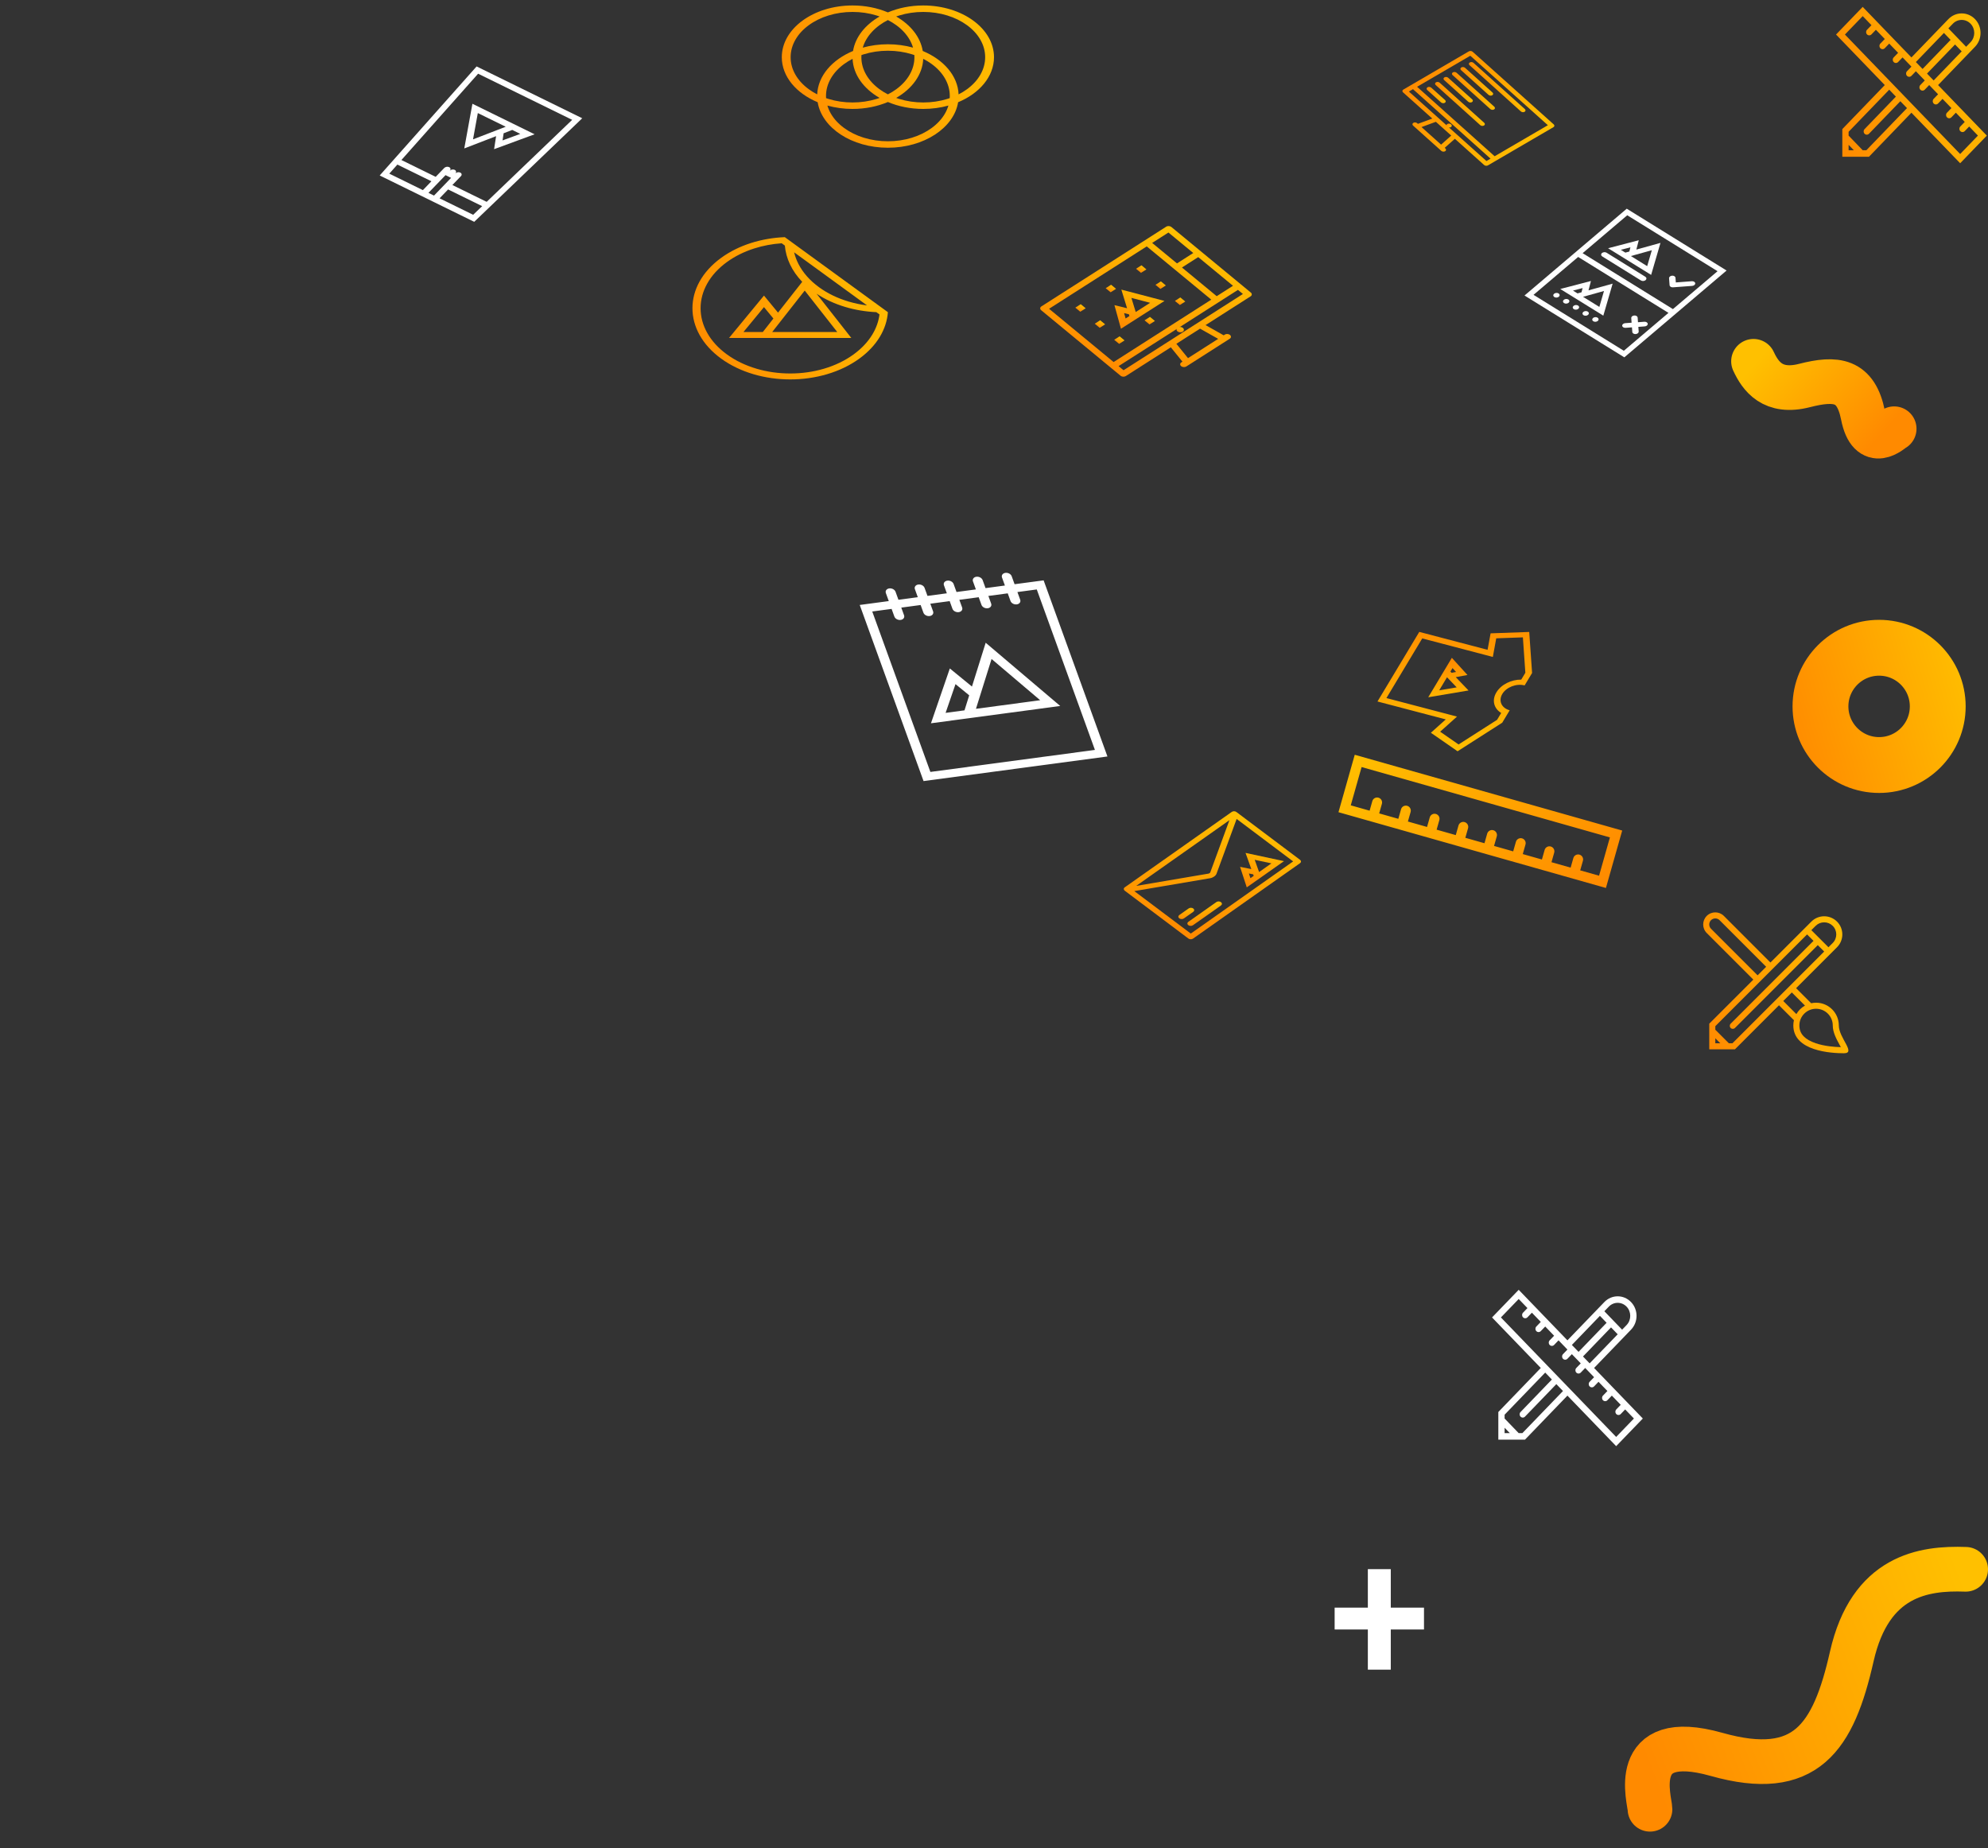 <?xml version="1.0" encoding="UTF-8" standalone="no"?>
<svg
   xmlns:dc="http://purl.org/dc/elements/1.1/"
   xmlns:cc="http://creativecommons.org/ns#"
   xmlns:rdf="http://www.w3.org/1999/02/22-rdf-syntax-ns#"
   xmlns:svg="http://www.w3.org/2000/svg"
   xmlns="http://www.w3.org/2000/svg"
   xmlns:sodipodi="http://sodipodi.sourceforge.net/DTD/sodipodi-0.dtd"
   xmlns:inkscape="http://www.inkscape.org/namespaces/inkscape"
   width="356"
   height="331"
   viewBox="0 0 356 331"
   fill="none"
   version="1.1"
   id="svg284"
   sodipodi:docname="hero.svg"
   inkscape:version="1.0 (b51213c273, 2020-08-10)">
  <rect x="0" y="0" width="356" height="331" fill="#333333" stroke="none"/>
  <sodipodi:namedview
     pagecolor="#ffffff"
     bordercolor="#666666"
     borderopacity="1"
     objecttolerance="10"
     gridtolerance="10"
     guidetolerance="10"
     inkscape:pageopacity="0"
     inkscape:pageshadow="2"
     inkscape:window-width="2560"
     inkscape:window-height="1403"
     id="namedview286"
     showgrid="false"
     inkscape:zoom="1.9667674"
     inkscape:cx="178"
     inkscape:cy="165.5"
     inkscape:window-x="2560"
     inkscape:window-y="0"
     inkscape:window-maximized="1"
     inkscape:current-layer="svg284" />
  <path
     d="M140.539 42.469C136.388 42.636 132.302 43.874 129.129 46.183C122.29 51.161 122.29 59.233 129.129 64.211C132.549 66.7 137.031 67.945 141.514 67.945C145.996 67.945 150.479 66.7 153.898 64.211C157.069 61.903 158.77 58.928 159 55.906L140.539 42.469ZM136.601 59.456H133.133L136.809 54.996L138.497 57.042L136.601 59.456ZM138.281 59.456L144.106 52.036L149.932 59.456H138.281ZM155.268 54.692C154.147 54.551 153.049 54.322 151.984 54.008C149.994 53.42 148.207 52.557 146.674 51.441C145.029 50.245 143.788 48.841 142.983 47.269C142.634 46.588 142.376 45.892 142.207 45.185L155.268 54.692ZM156.217 59.9C155.415 61.227 154.287 62.425 152.866 63.46C151.333 64.576 149.546 65.44 147.556 66.027C145.632 66.595 143.6 66.883 141.514 66.883C139.428 66.883 137.395 66.595 135.472 66.027C133.481 65.44 131.695 64.576 130.162 63.46C128.629 62.344 127.442 61.044 126.635 59.595C125.855 58.195 125.459 56.715 125.459 55.197C125.459 53.679 125.854 52.199 126.635 50.799C127.442 49.35 128.629 48.05 130.162 46.934C131.584 45.899 133.23 45.079 135.053 44.496C136.621 43.995 138.274 43.683 139.981 43.565L140.547 43.977C140.743 46.261 141.779 48.514 143.656 50.469L139.325 55.984L136.809 52.931L130.554 60.519H135.767H143.064H152.446L146.23 52.601C149.278 54.625 153.07 55.725 156.928 55.9L157.495 56.313C157.334 57.555 156.904 58.759 156.217 59.9Z"
     fill="url(#paint0_linear)"
     style="mix-blend-mode:multiply"
     id="path2" />
  <path
     d="M291.31 37.374L282.554 44.808L281.756 45.486L273 52.92L290.876 63.992L299.633 56.557L300.431 55.88L309.187 48.445L291.31 37.374ZM290.787 62.815L274.616 52.8L282.608 46.014L298.78 56.029L290.787 62.815ZM283.406 45.336L291.399 38.55L307.57 48.566L299.578 55.352L283.406 45.336L283.406 45.336Z"
     fill="white"
     id="path4" />
  <path
     d="M293.025 44.695L293.46 43.023L287.968 44.453L289.804 45.59L292.375 47.182L295.677 49.228L297.348 43.496L293.025 44.695ZM290.251 44.738L291.97 44.288L291.772 45.045L291.061 45.24L290.251 44.738ZM292.049 45.852L295.8 44.811L294.97 47.661L292.049 45.852Z"
     fill="white"
     id="path6" />
  <path
     d="M294.64 49.566L287.692 45.253C287.454 45.105 287.083 45.133 286.867 45.316C286.655 45.497 286.675 45.768 286.913 45.916L293.86 50.229C294.101 50.378 294.468 50.348 294.681 50.167C294.896 49.984 294.88 49.715 294.64 49.566Z"
     fill="white"
     id="path8" />
  <path
     d="M279.103 52.547C278.87 52.403 278.508 52.428 278.297 52.607C278.085 52.787 278.108 53.05 278.341 53.194C278.577 53.34 278.939 53.316 279.15 53.136C279.362 52.956 279.339 52.693 279.103 52.547Z"
     fill="white"
     id="path10" />
  <path
     d="M280.847 53.631C280.614 53.487 280.252 53.512 280.041 53.691C279.829 53.871 279.852 54.134 280.085 54.278C280.321 54.424 280.682 54.399 280.894 54.22C281.105 54.04 281.083 53.777 280.847 53.631Z"
     fill="white"
     id="path12" />
  <path
     d="M282.594 54.717C282.358 54.571 281.996 54.596 281.784 54.775C281.573 54.955 281.596 55.218 281.832 55.364C282.064 55.508 282.426 55.483 282.638 55.304C282.849 55.124 282.827 54.861 282.594 54.717Z"
     fill="white"
     id="path14" />
  <path
     d="M284.336 55.8C284.1 55.654 283.738 55.679 283.527 55.859C283.316 56.038 283.338 56.301 283.574 56.447C283.806 56.591 284.168 56.566 284.38 56.387C284.591 56.207 284.569 55.944 284.336 55.8Z"
     fill="white"
     id="path16" />
  <path
     d="M286.081 56.885C285.845 56.739 285.486 56.765 285.274 56.945C285.063 57.124 285.083 57.386 285.319 57.532C285.555 57.678 285.913 57.651 286.124 57.471C286.336 57.292 286.317 57.031 286.081 56.885Z"
     fill="white"
     id="path18" />
  <path
     d="M283.811 54.481L287.113 56.526L288.782 50.797L284.459 51.995L284.896 50.321L279.404 51.751L281.24 52.888L283.811 54.481L283.811 54.481ZM286.404 54.961L283.482 53.152L287.234 52.111L286.404 54.961ZM281.684 52.038L283.403 51.589L283.209 52.343L282.495 52.54L281.684 52.038L281.684 52.038Z"
     fill="white"
     id="path20" />
  <path
     d="M303.572 50.737C303.555 50.507 303.283 50.339 302.967 50.362L300.098 50.579L300.035 49.743C300.018 49.513 299.746 49.344 299.43 49.368C299.113 49.392 298.873 49.596 298.887 49.829L298.981 51.08C299.001 51.311 299.27 51.478 299.586 51.455L303.03 51.198C303.346 51.174 303.589 50.967 303.572 50.737Z"
     fill="white"
     id="path22" />
  <path
     d="M290.495 58.331C290.515 58.562 290.781 58.731 291.098 58.705L291.101 58.707L292.242 58.62L292.305 59.452C292.322 59.682 292.593 59.849 292.908 59.826C293.223 59.803 293.464 59.598 293.449 59.367L293.384 58.536L294.528 58.451C294.843 58.428 295.086 58.221 295.068 57.992C295.051 57.763 294.78 57.595 294.465 57.618L293.321 57.704L293.261 56.873L293.258 56.871C293.241 56.642 292.973 56.476 292.655 56.498C292.34 56.521 292.097 56.727 292.115 56.956L292.177 57.789L291.036 57.872C290.718 57.898 290.478 58.102 290.495 58.331Z"
     fill="white"
     id="path24" />
  <path
     d="M269.011 129.42L269.813 128.085L270.08 127.639L270.347 127.195C268.881 126.81 268.288 125.498 269.025 124.271C269.762 123.044 271.554 122.359 273.02 122.743L273.288 122.298L273.555 121.853L274.357 120.518L273.846 113.17L266.928 113.417L266.387 116.366L254.158 113.158L246.673 125.621L258.902 128.829L256.235 131.221L261.015 134.535L269.011 129.42ZM257.896 131.03L259.742 129.375L260.913 128.326L259.437 127.938L248.272 125.009L254.687 114.327L265.853 117.256L267.328 117.643L267.566 116.349L267.939 114.308L272.711 114.138L273.152 120.475L272.414 121.704C270.646 121.683 268.809 122.581 267.962 123.992C267.114 125.404 267.519 126.89 268.827 127.676L268.089 128.904L261.192 133.317L257.896 131.03Z"
     fill="url(#paint1_linear)"
     style="mix-blend-mode:multiply"
     id="path26" />
  <path
     d="M260.688 121.262L262.785 120.875L259.99 117.803L258.984 119.484L257.574 121.838L255.762 124.864L262.978 123.649L260.688 121.262ZM260.108 119.639L260.743 120.337L259.942 120.485L259.732 120.266L260.108 119.639L260.108 119.639ZM259.124 121.282L260.86 123.092L257.724 123.62L259.124 121.282Z"
     fill="url(#paint2_linear)"
     style="mix-blend-mode:multiply"
     id="path28" />
  <g
     id="g329"
     transform="translate(267.187,-72.024)">
    <g
       clip-path="url(#clip0)"
       id="g32">
      <path
         d="m 27,326.05 -8.727,-9.05 6.613,-6.859 c 1.318,-1.366 1.318,-3.582 0,-4.949 -0.659,-0.684 -1.523,-1.026 -2.386,-1.026 -0.864,0 -1.728,0.342 -2.387,1.026 L 13.5,312.05 4.773,303 0,307.95 8.727,317 1.125,324.884 v 4.95 h 4.773 L 13.5,321.95 22.227,331 Z m -9.523,-9.875 -1.19,-1.234 5.023,-5.208 1.19,1.233 z m 3.432,-10.159 c 0.425,-0.44 0.99,-0.683 1.591,-0.683 0.601,0 1.166,0.243 1.591,0.683 0.877,0.91 0.877,2.391 0,3.3 l -0.796,0.825 -3.182,-3.3 z m -1.591,1.65 1.196,1.242 -5.022,5.208 -1.197,-1.241 z M 4.773,304.65 6.341,306.275 5.545,307.1 c -0.219,0.228 -0.219,0.598 0,0.825 0.22,0.228 0.576,0.228 0.796,0 0,0 0,0 8.4e-4,-0.001 l 0.794,-0.824 1.591,1.65 -0.795,0.825 c -0.22,0.228 -0.22,0.598 0,0.825 0.219,0.228 0.576,0.228 0.795,0 0,0 0,0 0,0 l 0.796,-0.825 1.591,1.65 -0.795,0.825 c 0,0 -9e-4,0 -9e-4,0 -0.219,0.228 -0.219,0.597 0,0.825 0.22,0.228 0.576,0.228 0.796,0 v 0 l 0.795,-0.825 1.591,1.65 -0.795,0.825 c -0.22,0.228 -0.22,0.597 0,0.825 0.219,0.228 0.575,0.228 0.795,0 l 0.795,-0.825 1.591,1.65 -0.795,0.825 c -0.22,0.228 -0.22,0.597 0,0.825 0.219,0.228 0.576,0.228 0.795,0 9e-4,0 9e-4,0 9e-4,0 l 0.795,-0.825 1.591,1.65 -0.796,0.825 v 0 c -0.219,0.228 -0.219,0.597 0,0.825 0.22,0.228 0.576,0.228 0.796,0 l 0.795,-0.825 1.591,1.65 -0.795,0.825 c -0.22,0.228 -0.22,0.597 0,0.825 0.219,0.227 0.575,0.228 0.795,0 0,0 0,0 0,-10e-4 l 0.795,-0.824 1.591,1.65 -0.794,0.824 -9e-4,0.001 c -0.22,0.227 -0.22,0.597 0,0.825 0.22,0.227 0.576,0.227 0.795,0 l 0.796,-0.825 1.567,1.625 -3.182,3.3 -20.636,-21.4 z M 2.249,328.667 V 327.7 l 0.933,0.967 z m 3.182,0 H 4.772 L 2.249,326.05 v -0.683 l 7.273,-7.542 1.196,1.241 -5.613,5.821 c -0.22,0.228 -0.22,0.598 0,0.825 0.219,0.228 0.575,0.228 0.795,0 l 5.614,-5.821 1.19,1.234 z"
         fill="#ffffff"
         id="path30" />
    </g>
  </g>
  <path
     d="m 355.789,24.285 -8.727,-9.05 6.614,-6.859 c 1.318,-1.367 1.318,-3.583 0,-4.95 -0.66,-0.684 -1.523,-1.025 -2.387,-1.025 -0.863,0 -1.728,0.342 -2.387,1.025 l -6.613,6.859 -8.727,-9.05 -4.773,4.95 8.727,9.05 -7.602,7.883 v 4.95 h 4.773 l 7.602,-7.884 8.727,9.05 z m -9.523,-9.875 -1.189,-1.234 5.022,-5.209 1.19,1.234 z m 3.432,-10.159 c 0.425,-0.441 0.99,-0.683 1.591,-0.683 0.601,0 1.166,0.243 1.591,0.683 0.877,0.91 0.877,2.39 0,3.3 l -0.796,0.825 -3.182,-3.3 z m -1.591,1.65 1.197,1.241 -5.023,5.209 -1.197,-1.241 z m -14.545,-3.016 1.568,1.625 -0.796,0.825 c -0.22,0.228 -0.22,0.597 0,0.825 0.22,0.228 0.576,0.228 0.796,0 0,0 0,-4e-4 0,-9e-4 l 0.795,-0.824 1.591,1.65 -0.795,0.825 c -0.22,0.228 -0.22,0.597 0,0.825 0.219,0.228 0.576,0.228 0.795,0 0,-5e-4 0,-5e-4 0,-5e-4 l 0.796,-0.825 1.591,1.65 -0.795,0.824 c 0,0 -0.001,5e-4 -0.001,9e-4 -0.219,0.228 -0.219,0.597 0,0.825 0.22,0.228 0.576,0.228 0.796,0 v 4e-4 l 0.795,-0.825 1.591,1.649 -0.795,0.825 c -0.22,0.228 -0.22,0.597 0,0.825 0.219,0.228 0.575,0.228 0.795,0 l 0.795,-0.825 1.591,1.65 -0.795,0.825 c -0.22,0.228 -0.22,0.597 0,0.825 0.219,0.228 0.576,0.228 0.795,0 10e-4,-4e-4 10e-4,-4e-4 10e-4,-4e-4 l 0.795,-0.825 1.591,1.65 -0.796,0.825 v 4e-4 c -0.219,0.228 -0.219,0.597 0,0.825 0.22,0.228 0.576,0.228 0.796,0 l 0.795,-0.825 1.592,1.65 -0.796,0.825 c -0.22,0.228 -0.22,0.597 0,0.825 0.22,0.228 0.576,0.228 0.796,0 0,0 0,0 0,-5e-4 l 0.795,-0.825 1.591,1.65 -0.795,0.825 v 4e-4 c -0.22,0.228 -0.22,0.597 0,0.825 0.22,0.228 0.576,0.228 0.795,0 l 0.796,-0.825 1.567,1.626 -3.182,3.3 -20.636,-21.4 z m -2.524,24.017 v -0.966 l 0.933,0.966 z m 3.183,0 h -0.66 l -2.523,-2.616 v -0.683 l 7.274,-7.542 1.196,1.241 -5.613,5.821 c -0.22,0.228 -0.22,0.597 0,0.825 0.219,0.228 0.575,0.228 0.795,0 l 5.614,-5.821 1.19,1.234 z"
     fill="url(#paint3_linear)"
     style="mix-blend-mode:multiply;fill:url(#paint3_linear)"
     id="path34" />
  <path
     d="M217.821 161.543L212.81 165.075C212.579 165.238 212.575 165.507 212.8 165.676C213.026 165.846 213.396 165.852 213.627 165.689L218.638 162.157C218.869 161.994 218.873 161.725 218.647 161.555C218.422 161.386 218.052 161.38 217.821 161.543Z"
     fill="url(#paint4_linear)"
     style="mix-blend-mode:multiply"
     id="path36" />
  <path
     d="M212.005 164.472L213.673 163.296C213.903 163.133 213.908 162.865 213.683 162.695C213.457 162.526 213.088 162.521 212.858 162.683L211.189 163.859C210.959 164.022 210.955 164.29 211.18 164.459C211.405 164.629 211.774 164.634 212.005 164.472Z"
     fill="url(#paint5_linear)"
     style="mix-blend-mode:multiply"
     id="path38" />
  <path
     d="M224.08 155.634L222.064 155.235L223.264 158.91L224.851 157.791L227.071 156.226L229.928 154.212L223.043 152.737L224.08 155.634ZM223.92 157.26L223.647 156.425L224.416 156.577L224.511 156.843L223.92 157.26ZM225.471 156.167L224.685 153.971L227.677 154.612L225.471 156.167Z"
     fill="url(#paint6_linear)"
     style="mix-blend-mode:multiply"
     id="path40" />
  <path
     d="M220.579 145.395L201.417 158.901C201.187 159.063 201.182 159.332 201.407 159.501L212.816 168.074C213.04 168.243 213.41 168.248 213.64 168.086L232.802 154.579C233.031 154.418 233.036 154.149 232.811 153.98L221.402 145.407C221.177 145.238 220.808 145.233 220.579 145.395ZM220.159 146.877L216.722 156.238C216.694 156.312 216.534 156.425 216.431 156.443L203.463 158.646L220.159 146.877ZM213.241 167.18L203.123 159.577L216.706 157.269C216.963 157.225 217.214 157.117 217.419 156.973C217.623 156.829 217.78 156.65 217.848 156.464L221.45 146.656L231.57 154.261L213.241 167.18Z"
     fill="url(#paint7_linear)"
     style="mix-blend-mode:multiply"
     id="path42" />
  <path
     d="M178 10.243C178 5.127 172.329 0.979 165.333 0.979C163.026 0.979 160.864 1.431 159 2.219C157.136 1.431 154.974 0.979 152.667 0.979C145.671 0.979 140 5.127 140 10.243C140 13.7 142.588 16.714 146.425 18.306C147.177 22.897 152.52 26.455 159 26.455C165.48 26.455 170.823 22.897 171.575 18.306C175.412 16.714 178 13.7 178 10.243ZM148.164 18.904C149.564 19.294 151.081 19.507 152.667 19.507C154.974 19.507 157.136 19.056 159 18.268C160.864 19.056 163.026 19.507 165.333 19.507C166.919 19.507 168.436 19.294 169.836 18.904C169.691 19.397 169.483 19.878 169.213 20.346C168.655 21.311 167.855 22.179 166.837 22.923C165.819 23.668 164.634 24.253 163.314 24.661C161.948 25.084 160.497 25.298 159 25.298C157.503 25.298 156.052 25.084 154.686 24.661C153.366 24.253 152.181 23.668 151.163 22.923C150.145 22.179 149.345 21.311 148.787 20.346C148.517 19.878 148.309 19.397 148.164 18.904ZM170.071 17.573C169.931 17.622 169.79 17.669 169.647 17.713C168.282 18.135 166.83 18.35 165.333 18.35C163.836 18.35 162.385 18.136 161.02 17.713C160.838 17.657 160.66 17.597 160.482 17.534C163.338 15.894 165.207 13.375 165.326 10.534C165.863 10.808 166.369 11.117 166.837 11.46C167.855 12.204 168.655 13.072 169.213 14.036C169.791 15.035 170.083 16.096 170.083 17.191C170.083 17.32 170.079 17.447 170.071 17.573ZM163.737 9.861C163.745 9.988 163.75 10.115 163.75 10.243C163.75 11.338 163.458 12.4 162.88 13.398C162.321 14.363 161.522 15.23 160.504 15.975C160.037 16.317 159.535 16.625 159 16.897C158.465 16.625 157.963 16.317 157.496 15.975C156.478 15.23 155.679 14.363 155.12 13.398C154.542 12.4 154.25 11.338 154.25 10.243C154.25 10.115 154.255 9.988 154.263 9.861C154.402 9.813 154.543 9.766 154.686 9.722C156.052 9.299 157.503 9.085 159 9.085C160.497 9.085 161.948 9.299 163.314 9.722C163.457 9.766 163.598 9.813 163.737 9.861ZM159 7.927C157.415 7.927 155.897 8.141 154.498 8.53C154.643 8.038 154.85 7.556 155.12 7.089C155.679 6.123 156.478 5.256 157.496 4.511C157.963 4.17 158.465 3.862 159 3.59C159.535 3.862 160.037 4.17 160.504 4.511C161.522 5.256 162.321 6.123 162.88 7.089C163.151 7.556 163.358 8.038 163.502 8.53C162.103 8.141 160.585 7.927 159 7.927ZM152.674 10.534C152.793 13.375 154.662 15.894 157.518 17.534C157.341 17.597 157.162 17.657 156.98 17.713C155.615 18.135 154.164 18.35 152.667 18.35C151.17 18.35 149.718 18.136 148.353 17.713C148.211 17.669 148.069 17.622 147.929 17.573C147.921 17.447 147.917 17.32 147.917 17.191C147.917 16.096 148.209 15.035 148.787 14.037C149.345 13.072 150.145 12.204 151.163 11.46C151.631 11.117 152.137 10.808 152.674 10.534ZM157.518 2.953C154.94 4.433 153.168 6.628 152.759 9.129C149.03 10.676 146.481 13.566 146.34 16.901C145.803 16.627 145.299 16.318 144.83 15.975C143.811 15.23 143.012 14.363 142.454 13.398C141.876 12.4 141.583 11.338 141.583 10.243C141.583 9.148 141.876 8.087 142.454 7.089C143.012 6.123 143.811 5.256 144.83 4.511C145.848 3.767 147.033 3.182 148.353 2.774C149.718 2.351 151.17 2.137 152.667 2.137C154.164 2.137 155.615 2.351 156.98 2.774C157.162 2.83 157.341 2.89 157.518 2.953ZM175.546 7.089C176.124 8.087 176.417 9.148 176.417 10.243C176.417 11.338 176.124 12.4 175.546 13.398C174.988 14.363 174.189 15.23 173.17 15.975C172.702 16.318 172.197 16.627 171.66 16.901C171.519 13.566 168.97 10.676 165.241 9.129C164.832 6.628 163.06 4.433 160.482 2.953C160.66 2.89 160.838 2.83 161.02 2.774C162.385 2.351 163.836 2.137 165.333 2.137C166.83 2.137 168.282 2.351 169.647 2.774C170.967 3.182 172.152 3.767 173.17 4.512C174.189 5.256 174.988 6.123 175.546 7.089Z"
     fill="url(#paint8_linear)"
     style="mix-blend-mode:multiply"
     id="path44" />
  <path
     d="M67.995 31.422L74.965 34.841L77.952 36.306L84.922 39.725L104.263 21.177L85.346 11.898L67.995 31.422ZM69.714 31.097L71.161 29.471L77.258 32.461L75.729 34.048L69.714 31.097ZM76.725 34.536L79.783 31.364L80.778 31.852L77.721 35.025L76.725 34.536ZM78.716 35.513L80.245 33.926L86.343 36.918L84.731 38.463L78.716 35.513ZM102.461 21.461L87.149 36.145L81.009 33.133L82.538 31.547C82.749 31.328 82.698 31.041 82.423 30.907C82.148 30.772 81.754 30.84 81.543 31.059C81.754 30.84 81.702 30.553 81.427 30.418C81.152 30.283 80.758 30.352 80.547 30.57C80.758 30.352 80.706 30.065 80.431 29.93C80.156 29.795 79.762 29.863 79.551 30.082L78.022 31.668L71.884 28.657L85.619 13.2L102.461 21.461Z"
     fill="white"
     id="path46" />
  <path
     d="M83.141 26.581L88.84 24.383L88.481 26.712L95.736 24.047L93.084 22.746L89.372 20.924L84.599 18.582L83.141 26.581ZM93.169 23.977L89.992 25.143L90.189 23.862L91.728 23.269L93.169 23.977L93.169 23.977ZM90.562 22.697L84.707 24.955L85.566 20.246L90.562 22.697Z"
     fill="white"
     id="path48" />
  <g
     clip-path="url(#clip1)"
     id="g52">
    <path
       d="M329.285 183.636C329.285 181.387 327.462 179.563 325.212 179.563C324.911 179.563 324.618 179.596 324.335 179.658L321.636 176.959L328.961 169.633C330.23 168.364 330.23 166.307 328.961 165.038C328.327 164.404 327.496 164.086 326.664 164.086C325.833 164.086 325.001 164.404 324.366 165.038L317.04 172.364L308.697 164.02C308.274 163.597 307.719 163.386 307.166 163.386C306.611 163.386 306.056 163.597 305.633 164.02C304.788 164.866 304.788 166.237 305.633 167.084L313.977 175.427L306.085 183.319V187.914H310.681L318.572 180.022L321.248 182.698C321.177 182.999 321.138 183.313 321.138 183.636C321.138 188.249 327.941 188.614 330.19 188.614C332.44 188.615 329.285 185.886 329.285 183.636ZM326.664 165.169C327.243 165.169 327.786 165.395 328.195 165.804C329.04 166.648 329.04 168.023 328.195 168.867L327.43 169.633L324.366 166.569L325.132 165.804C325.541 165.395 326.085 165.169 326.664 165.169ZM306.399 166.317C305.977 165.895 305.977 165.208 306.399 164.786C306.604 164.581 306.876 164.469 307.166 164.469C307.454 164.469 307.727 164.581 307.931 164.786L316.275 173.129L314.743 174.661L306.399 166.317ZM307.169 186.831V185.934L308.065 186.831H307.169ZM310.232 186.831H309.598L307.169 184.402V183.768L323.601 167.335L324.753 168.488L309.918 183.322C309.706 183.534 309.706 183.877 309.918 184.088C310.129 184.3 310.473 184.3 310.684 184.088L325.518 169.253L326.664 170.399L310.232 186.831ZM319.338 179.256L320.869 177.725L323.225 180.08C322.584 180.439 322.05 180.966 321.683 181.601L319.338 179.256ZM325.167 186.829C324.225 186.511 323.499 186.098 323.009 185.6C322.479 185.063 322.222 184.421 322.222 183.636C322.222 182.838 322.533 182.087 323.097 181.522C323.662 180.958 324.413 180.647 325.212 180.647C326.861 180.647 328.202 181.988 328.202 183.636C328.202 184.869 328.859 186.072 329.387 187.038C329.466 187.182 329.561 187.356 329.648 187.524C328.482 187.494 326.716 187.351 325.167 186.829Z"
       fill="url(#paint9_linear)"
       style="mix-blend-mode:multiply"
       id="path50" />
  </g>
  <g
     clip-path="url(#clip2)"
     id="g56">
    <path
       d="M239.686 145.447L287.58 159.017L290.495 148.733L242.6 135.162L239.686 145.447ZM286.352 156.819L282.974 155.861L283.461 154.147C283.594 153.673 283.319 153.181 282.846 153.046C282.373 152.913 281.881 153.188 281.746 153.661C281.746 153.662 281.746 153.662 281.746 153.662L281.261 155.375L277.832 154.404L278.318 152.69C278.452 152.216 278.177 151.724 277.703 151.59C277.231 151.456 276.737 151.73 276.604 152.204L276.118 153.919L272.69 152.947L273.175 151.233L273.175 151.232C273.31 150.76 273.034 150.267 272.561 150.133C272.087 149.999 271.595 150.274 271.461 150.747C271.461 150.748 271.461 150.748 271.461 150.748L270.975 152.461L267.547 151.489L268.033 149.776C268.167 149.302 267.892 148.81 267.418 148.675C266.946 148.542 266.453 148.817 266.318 149.29L265.833 151.004L262.405 150.033L262.891 148.319C263.025 147.845 262.749 147.353 262.276 147.219C261.803 147.084 261.31 147.359 261.176 147.833L260.691 149.548L257.263 148.576L257.748 146.861C257.883 146.389 257.607 145.895 257.134 145.762C256.66 145.628 256.168 145.902 256.034 146.376C256.034 146.376 256.034 146.376 256.034 146.376L255.548 148.09L252.12 147.118L252.606 145.405C252.739 144.931 252.465 144.439 251.991 144.304C251.518 144.171 251.026 144.446 250.891 144.918C250.891 144.918 250.891 144.918 250.892 144.92L250.406 146.633L246.977 145.662L247.462 143.949C247.463 143.948 247.463 143.948 247.463 143.948C247.597 143.474 247.322 142.982 246.849 142.848C246.375 142.713 245.882 142.988 245.749 143.462L245.263 145.175L241.886 144.219L243.828 137.362L288.295 149.962L286.352 156.819Z"
       fill="url(#paint10_linear)"
       style="mix-blend-mode:multiply"
       id="path54" />
  </g>
  <path
     d="M278.233 22.277L263.711 9.269C263.537 9.113 263.231 9.082 263.029 9.2L251.299 16.043C251.096 16.161 251.074 16.384 251.248 16.539L256.487 21.232L253.909 22.177L253.783 22.064C253.609 21.908 253.304 21.877 253.101 21.995C252.899 22.113 252.876 22.336 253.05 22.492L258.101 27.017C258.275 27.172 258.581 27.203 258.783 27.085C258.986 26.967 259.009 26.745 258.835 26.589L258.708 26.476L260.529 24.854L265.769 29.548C265.943 29.703 266.249 29.734 266.451 29.616L278.182 22.773C278.384 22.655 278.407 22.433 278.233 22.277ZM254.554 22.754L257.127 21.811L259.883 24.278L258.064 25.899L254.554 22.754L254.554 22.754ZM277.183 22.421L267.652 27.981L253.763 15.54L263.294 9.98L277.183 22.421ZM259.241 22.616L252.297 16.395L253.03 15.967L259.975 22.188L266.919 28.409L266.186 28.837L259.241 22.616Z"
     fill="url(#paint11_linear)"
     style="mix-blend-mode:multiply"
     id="path58" />
  <path
     d="M259.806 22.769C260.009 22.651 260.032 22.428 259.857 22.272C259.683 22.116 259.377 22.085 259.174 22.203C258.972 22.321 258.948 22.544 259.123 22.7C259.298 22.857 259.603 22.887 259.806 22.769Z"
     fill="url(#paint12_linear)"
     style="mix-blend-mode:multiply"
     id="path60" />
  <path
     d="M263.15 11.671L272.351 19.957C272.351 19.957 272.352 19.958 272.352 19.958C272.521 20.11 272.818 20.141 273.015 20.025C273.211 19.91 273.234 19.692 273.065 19.54L263.862 11.253C263.692 11.1 263.395 11.07 263.198 11.185C263.002 11.301 262.98 11.518 263.15 11.671Z"
     fill="url(#paint13_linear)"
     style="mix-blend-mode:multiply"
     id="path62" />
  <path
     d="M261.637 12.562L266.56 16.991C266.56 16.991 266.56 16.991 266.56 16.991C266.73 17.144 267.028 17.174 267.225 17.058C267.422 16.943 267.445 16.725 267.275 16.572L262.352 12.143C262.181 11.99 261.884 11.96 261.686 12.075C261.489 12.191 261.467 12.409 261.637 12.562Z"
     fill="url(#paint14_linear)"
     style="mix-blend-mode:multiply"
     id="path64" />
  <path
     d="M260.122 13.45L266.879 19.533C266.879 19.533 266.879 19.533 266.879 19.533C267.049 19.686 267.346 19.716 267.543 19.6C267.74 19.485 267.762 19.267 267.593 19.115L260.835 13.032C260.665 12.879 260.368 12.848 260.171 12.964C259.974 13.08 259.952 13.297 260.122 13.45Z"
     fill="url(#paint15_linear)"
     style="mix-blend-mode:multiply"
     id="path66" />
  <path
     d="M258.61 14.34L262.921 18.218C263.092 18.371 263.39 18.402 263.587 18.286C263.785 18.17 263.807 17.952 263.636 17.799L259.326 13.921C259.155 13.768 258.857 13.738 258.659 13.853C258.462 13.969 258.44 14.187 258.61 14.34Z"
     fill="url(#paint16_linear)"
     style="mix-blend-mode:multiply"
     id="path68" />
  <path
     d="M257.096 15.228L265.076 22.413L265.075 22.413C265.245 22.566 265.543 22.596 265.739 22.48C265.936 22.365 265.958 22.148 265.788 21.995L257.809 14.81C257.639 14.657 257.342 14.627 257.145 14.742C256.948 14.857 256.926 15.075 257.096 15.228Z"
     fill="url(#paint17_linear)"
     style="mix-blend-mode:multiply"
     id="path70" />
  <path
     d="M255.584 16.121L258.058 18.343C258.229 18.497 258.528 18.527 258.726 18.411C258.925 18.295 258.947 18.076 258.776 17.923L256.303 15.701C256.131 15.547 255.832 15.516 255.634 15.632C255.435 15.748 255.413 15.967 255.584 16.121Z"
     fill="url(#paint18_linear)"
     style="mix-blend-mode:multiply"
     id="path72" />
  <g
     id="g333"
     transform="translate(-14.824,10.538)">
    <path
       d="m 188.877,112.408 -3.963,-3.239 -3.379,9.818 5.511,-0.738 7.717,-1.033 9.92,-1.329 -13.348,-11.323 z m -4.72,4.715 1.773,-5.149 2.455,2.006 -0.843,2.69 z m 5.436,-0.728 2.795,-8.923 8.705,7.384 z"
       fill="#ffffff"
       id="path74" />
    <path
       d="M 196.51,94.084 195.991,92.65 c -0.144,-0.396 -0.647,-0.665 -1.126,-0.601 -0.48,0.064 -0.751,0.437 -0.607,0.833 l 0.519,1.434 -3.467,0.464 -0.519,-1.434 c -0.144,-0.396 -0.647,-0.665 -1.126,-0.601 -0.479,0.064 -0.75,0.437 -0.607,0.833 l 0.52,1.434 -3.467,0.464 -0.519,-1.434 c -0.144,-0.396 -0.648,-0.665 -1.126,-0.601 -0.479,0.064 -0.751,0.437 -0.607,0.833 l 0.519,1.434 -3.466,0.464 -0.52,-1.434 c -0.143,-0.396 -0.647,-0.665 -1.126,-0.601 -0.479,0.064 -0.751,0.437 -0.607,0.833 l 0.519,1.434 -3.466,0.464 -0.519,-1.434 c -0.144,-0.396 -0.648,-0.665 -1.126,-0.601 -0.48,0.064 -0.751,0.437 -0.608,0.833 l 0.52,1.434 -5.2,0.696 11.428,31.539 32.93,-4.407 -11.427,-31.539 z m 14.386,29.671 -29.465,3.943 -10.41,-28.731 3.466,-0.464 0.498,1.374 c 0.144,0.396 0.648,0.666 1.127,0.601 0.479,-0.064 0.75,-0.437 0.607,-0.833 l -0.498,-1.374 3.466,-0.464 0.498,1.374 c 0.143,0.396 0.647,0.665 1.127,0.601 0.478,-0.064 0.75,-0.437 0.606,-0.833 l -0.498,-1.374 3.467,-0.464 0.497,1.373 c 0.144,0.396 0.648,0.665 1.127,0.601 0.479,-0.064 0.75,-0.437 0.607,-0.833 l -0.498,-1.374 3.466,-0.464 0.498,1.374 c 0.143,0.396 0.647,0.665 1.127,0.601 0.478,-0.064 0.749,-0.437 0.606,-0.833 l -0.498,-1.373 3.467,-0.464 0.498,1.374 c 0.143,0.396 0.647,0.665 1.126,0.601 0.479,-0.064 0.75,-0.437 0.606,-0.833 l -0.497,-1.374 3.466,-0.464 z"
       fill="#ffffff"
       id="path76" />
  </g>
  <path
     d="M208.835 40.596L186.486 54.873C186.218 55.044 186.199 55.347 186.444 55.55L200.669 67.289C200.915 67.492 201.332 67.517 201.6 67.345L209.663 62.194L211.749 64.767L211.555 64.891C211.286 65.062 211.268 65.366 211.513 65.568C211.759 65.771 212.176 65.796 212.444 65.624L220.218 60.658C220.486 60.487 220.504 60.184 220.258 59.982C220.013 59.779 219.597 59.753 219.328 59.925L219.134 60.049L215.884 58.22L223.949 53.068C224.217 52.897 224.235 52.594 223.99 52.391L209.765 40.652C209.519 40.45 209.103 40.424 208.835 40.596ZM212.74 64.134L210.657 61.565L214.897 58.855L218.143 60.682L212.74 64.134L212.74 64.134ZM213.683 45.308L210.768 47.17L206.323 43.502L209.238 41.64L213.683 45.308ZM211.657 47.904L214.572 46.042L220.796 51.178L217.881 53.04L211.657 47.904ZM205.352 44.123L216.909 53.66L199.419 64.834L187.861 55.296L205.352 44.123ZM211.885 59.473L201.197 66.301L200.308 65.567L210.996 58.74L221.685 51.911L222.574 52.645L211.885 59.473Z"
     fill="url(#paint19_linear)"
     style="mix-blend-mode:multiply"
     id="path78" />
  <path
     d="M211.828 58.726C211.583 58.524 211.167 58.498 210.899 58.67C210.631 58.841 210.613 59.143 210.858 59.345C211.103 59.547 211.519 59.573 211.786 59.402C212.055 59.231 212.073 58.928 211.828 58.726Z"
     fill="url(#paint20_linear)"
     style="mix-blend-mode:multiply"
     id="path80" />
  <path
     d="M205.189 56.024L208.529 53.891L200.806 51.864L201.829 55.2L199.567 54.645L200.735 58.87L202.591 57.684L205.189 56.024ZM202.603 53.347L205.959 54.227L203.379 55.876L202.603 53.347ZM201.565 57.035L201.299 56.074L202.162 56.286L202.256 56.593L201.565 57.035Z"
     fill="url(#paint21_linear)"
     style="mix-blend-mode:multiply"
     id="path82" />
  <path
     d="M193.533 54.473L192.563 55.092L193.45 55.825L194.42 55.205L193.533 54.473Z"
     fill="url(#paint22_linear)"
     style="mix-blend-mode:multiply"
     id="path84" />
  <path
     d="M198.969 50.991L197.999 51.611L198.886 52.343L199.856 51.724L198.969 50.991Z"
     fill="url(#paint23_linear)"
     style="mix-blend-mode:multiply"
     id="path86" />
  <path
     d="M204.406 47.509L203.436 48.129L204.323 48.861L205.293 48.242L204.406 47.509Z"
     fill="url(#paint24_linear)"
     style="mix-blend-mode:multiply"
     id="path88" />
  <path
     d="M207.886 50.387L206.916 51.007L207.803 51.739L208.773 51.12L207.886 50.387Z"
     fill="url(#paint25_linear)"
     style="mix-blend-mode:multiply"
     id="path90" />
  <path
     d="M211.365 53.266L210.395 53.885L211.282 54.618L212.253 53.998L211.365 53.266Z"
     fill="url(#paint26_linear)"
     style="mix-blend-mode:multiply"
     id="path92" />
  <path
     d="M200.492 60.23L199.523 60.849L200.41 61.581L201.38 60.962L200.492 60.23Z"
     fill="url(#paint27_linear)"
     style="mix-blend-mode:multiply"
     id="path94" />
  <path
     d="M197.013 57.352L196.043 57.971L196.93 58.703L197.9 58.084L197.013 57.352Z"
     fill="url(#paint28_linear)"
     style="mix-blend-mode:multiply"
     id="path96" />
  <path
     d="M205.929 56.748L204.959 57.367L205.846 58.1L206.816 57.48L205.929 56.748Z"
     fill="url(#paint29_linear)"
     style="mix-blend-mode:multiply"
     id="path98" />
  <circle
     cx="336.5"
     cy="126.5"
     r="10.5"
     stroke="url(#paint30_linear)"
     stroke-width="10"
     style="mix-blend-mode:multiply"
     id="circle100" />
  <path
     d="M255 291.807V287.894H249.053V281H244.947V287.894H239V291.807H244.947V299H249.053V291.807H255Z"
     fill="white"
     id="path102" />
  <path
     d="M295.472 324C295.472 322.494 291.366 309.651 307.38 314.17C323.394 318.689 328.321 311.157 331.606 296.641C334.891 282.125 344.472 280.756 352 281.029"
     stroke="url(#paint31_linear)"
     stroke-width="8"
     stroke-linecap="round"
     stroke-linejoin="round"
     style="mix-blend-mode:multiply"
     id="path104" />
  <path
     d="M339.197 76.779C338.668 77.05 334.888 80.788 333.618 74.375C332.348 67.961 328.822 67.587 323.135 69.039C317.448 70.491 315.257 67.384 314.01 64.701"
     stroke="url(#paint32_linear)"
     stroke-width="8"
     stroke-linecap="round"
     stroke-linejoin="round"
     style="mix-blend-mode:multiply"
     id="path106" />
  <defs
     id="defs282">
    <linearGradient
       id="paint0_linear"
       x1="158.545"
       y1="43.085"
       x2="121.853"
       y2="57.943"
       gradientUnits="userSpaceOnUse">
      <stop
         stop-color="#FFC000"
         id="stop108" />
      <stop
         offset="1"
         stop-color="#FF8A00"
         id="stop110" />
    </linearGradient>
    <linearGradient
       id="paint1_linear"
       x1="264.921"
       y1="135.238"
       x2="264.188"
       y2="109.638"
       gradientUnits="userSpaceOnUse">
      <stop
         stop-color="#FFC000"
         id="stop113" />
      <stop
         offset="1"
         stop-color="#FF8A00"
         id="stop115" />
    </linearGradient>
    <linearGradient
       id="paint2_linear"
       x1="261.286"
       y1="126.212"
       x2="260.57"
       y2="118.116"
       gradientUnits="userSpaceOnUse">
      <stop
         stop-color="#FFC000"
         id="stop118" />
      <stop
         offset="1"
         stop-color="#FF8A00"
         id="stop120" />
    </linearGradient>
    <linearGradient
       id="paint3_linear"
       x1="222.649"
       y1="44.677"
       x2="192.165"
       y2="53.341"
       gradientUnits="userSpaceOnUse"
       gradientTransform="translate(132.789,-42.765)">
      <stop
         stop-color="#FFC000"
         id="stop123" />
      <stop
         offset="1"
         stop-color="#FF8A00"
         id="stop125" />
    </linearGradient>
    <linearGradient
       id="paint4_linear"
       x1="218.182"
       y1="161.317"
       x2="218.931"
       y2="164.483"
       gradientUnits="userSpaceOnUse">
      <stop
         stop-color="#FFC000"
         id="stop128" />
      <stop
         offset="1"
         stop-color="#FF8A00"
         id="stop130" />
    </linearGradient>
    <linearGradient
       id="paint5_linear"
       x1="213.262"
       y1="162.427"
       x2="213.124"
       y2="164.753"
       gradientUnits="userSpaceOnUse">
      <stop
         stop-color="#FFC000"
         id="stop133" />
      <stop
         offset="1"
         stop-color="#FF8A00"
         id="stop135" />
    </linearGradient>
    <linearGradient
       id="paint6_linear"
       x1="225.601"
       y1="151.087"
       x2="223.368"
       y2="158.577"
       gradientUnits="userSpaceOnUse">
      <stop
         stop-color="#FFC000"
         id="stop138" />
      <stop
         offset="1"
         stop-color="#FF8A00"
         id="stop140" />
    </linearGradient>
    <linearGradient
       id="paint7_linear"
       x1="221.031"
       y1="145.507"
       x2="214.85"
       y2="167.763"
       gradientUnits="userSpaceOnUse">
      <stop
         stop-color="#FFC000"
         id="stop143" />
      <stop
         offset="1"
         stop-color="#FF8A00"
         id="stop145" />
    </linearGradient>
    <linearGradient
       id="paint8_linear"
       x1="177.506"
       y1="1.595"
       x2="138.648"
       y2="18.679"
       gradientUnits="userSpaceOnUse">
      <stop
         stop-color="#FFC000"
         id="stop148" />
      <stop
         offset="1"
         stop-color="#FF8A00"
         id="stop150" />
    </linearGradient>
    <linearGradient
       id="paint9_linear"
       x1="330.661"
       y1="163.996"
       x2="301.615"
       y2="172.819"
       gradientUnits="userSpaceOnUse">
      <stop
         stop-color="#FFC000"
         id="stop153" />
      <stop
         offset="1"
         stop-color="#FF8A00"
         id="stop155" />
    </linearGradient>
    <linearGradient
       id="paint10_linear"
       x1="237.174"
       y1="138.828"
       x2="272.932"
       y2="173.842"
       gradientUnits="userSpaceOnUse">
      <stop
         stop-color="#FFC000"
         id="stop158" />
      <stop
         offset="1"
         stop-color="#FF8A00"
         id="stop160" />
    </linearGradient>
    <linearGradient
       id="paint11_linear"
       x1="277.979"
       y1="22.6"
       x2="258.999"
       y2="6.62"
       gradientUnits="userSpaceOnUse">
      <stop
         stop-color="#FFC000"
         id="stop163" />
      <stop
         offset="1"
         stop-color="#FF8A00"
         id="stop165" />
    </linearGradient>
    <linearGradient
       id="paint12_linear"
       x1="260.147"
       y1="22.558"
       x2="259.386"
       y2="21.857"
       gradientUnits="userSpaceOnUse">
      <stop
         stop-color="#FFC000"
         id="stop168" />
      <stop
         offset="1"
         stop-color="#FF8A00"
         id="stop170" />
    </linearGradient>
    <linearGradient
       id="paint13_linear"
       x1="273.226"
       y1="19.711"
       x2="270.465"
       y2="21.703"
       gradientUnits="userSpaceOnUse">
      <stop
         stop-color="#FFC000"
         id="stop173" />
      <stop
         offset="1"
         stop-color="#FF8A00"
         id="stop175" />
    </linearGradient>
    <linearGradient
       id="paint14_linear"
       x1="267.493"
       y1="16.794"
       x2="264.42"
       y2="18.289"
       gradientUnits="userSpaceOnUse">
      <stop
         stop-color="#FFC000"
         id="stop178" />
      <stop
         offset="1"
         stop-color="#FF8A00"
         id="stop180" />
    </linearGradient>
    <linearGradient
       id="paint15_linear"
       x1="267.786"
       y1="19.315"
       x2="264.87"
       y2="21.107"
       gradientUnits="userSpaceOnUse">
      <stop
         stop-color="#FFC000"
         id="stop183" />
      <stop
         offset="1"
         stop-color="#FF8A00"
         id="stop185" />
    </linearGradient>
    <linearGradient
       id="paint16_linear"
       x1="263.864"
       y1="18.029"
       x2="260.733"
       y2="19.366"
       gradientUnits="userSpaceOnUse">
      <stop
         stop-color="#FFC000"
         id="stop188" />
      <stop
         offset="1"
         stop-color="#FF8A00"
         id="stop190" />
    </linearGradient>
    <linearGradient
       id="paint17_linear"
       x1="265.967"
       y1="22.181"
       x2="263.136"
       y2="24.09"
       gradientUnits="userSpaceOnUse">
      <stop
         stop-color="#FFC000"
         id="stop193" />
      <stop
         offset="1"
         stop-color="#FF8A00"
         id="stop195" />
    </linearGradient>
    <linearGradient
       id="paint18_linear"
       x1="259.028"
       y1="18.175"
       x2="255.86"
       y2="18.669"
       gradientUnits="userSpaceOnUse">
      <stop
         stop-color="#FFC000"
         id="stop198" />
      <stop
         offset="1"
         stop-color="#FF8A00"
         id="stop200" />
    </linearGradient>
    <linearGradient
       id="paint19_linear"
       x1="209.469"
       y1="40.852"
       x2="198.396"
       y2="66.527"
       gradientUnits="userSpaceOnUse">
      <stop
         stop-color="#FFC000"
         id="stop203" />
      <stop
         offset="1"
         stop-color="#FF8A00"
         id="stop205" />
    </linearGradient>
    <linearGradient
       id="paint20_linear"
       x1="211.393"
       y1="58.386"
       x2="210.89"
       y2="59.46"
       gradientUnits="userSpaceOnUse">
      <stop
         stop-color="#FFC000"
         id="stop208" />
      <stop
         offset="1"
         stop-color="#FF8A00"
         id="stop210" />
    </linearGradient>
    <linearGradient
       id="paint21_linear"
       x1="203.789"
       y1="50.127"
       x2="200.873"
       y2="58.499"
       gradientUnits="userSpaceOnUse">
      <stop
         stop-color="#FFC000"
         id="stop213" />
      <stop
         offset="1"
         stop-color="#FF8A00"
         id="stop215" />
    </linearGradient>
    <linearGradient
       id="paint22_linear"
       x1="193.541"
       y1="54.499"
       x2="193.038"
       y2="55.573"
       gradientUnits="userSpaceOnUse">
      <stop
         stop-color="#FFC000"
         id="stop218" />
      <stop
         offset="1"
         stop-color="#FF8A00"
         id="stop220" />
    </linearGradient>
    <linearGradient
       id="paint23_linear"
       x1="198.977"
       y1="51.017"
       x2="198.474"
       y2="52.091"
       gradientUnits="userSpaceOnUse">
      <stop
         stop-color="#FFC000"
         id="stop223" />
      <stop
         offset="1"
         stop-color="#FF8A00"
         id="stop225" />
    </linearGradient>
    <linearGradient
       id="paint24_linear"
       x1="204.415"
       y1="47.535"
       x2="203.911"
       y2="48.61"
       gradientUnits="userSpaceOnUse">
      <stop
         stop-color="#FFC000"
         id="stop228" />
      <stop
         offset="1"
         stop-color="#FF8A00"
         id="stop230" />
    </linearGradient>
    <linearGradient
       id="paint25_linear"
       x1="207.895"
       y1="50.413"
       x2="207.391"
       y2="51.488"
       gradientUnits="userSpaceOnUse">
      <stop
         stop-color="#FFC000"
         id="stop233" />
      <stop
         offset="1"
         stop-color="#FF8A00"
         id="stop235" />
    </linearGradient>
    <linearGradient
       id="paint26_linear"
       x1="211.374"
       y1="53.291"
       x2="210.871"
       y2="54.366"
       gradientUnits="userSpaceOnUse">
      <stop
         stop-color="#FFC000"
         id="stop238" />
      <stop
         offset="1"
         stop-color="#FF8A00"
         id="stop240" />
    </linearGradient>
    <linearGradient
       id="paint27_linear"
       x1="200.501"
       y1="60.255"
       x2="199.998"
       y2="61.33"
       gradientUnits="userSpaceOnUse">
      <stop
         stop-color="#FFC000"
         id="stop243" />
      <stop
         offset="1"
         stop-color="#FF8A00"
         id="stop245" />
    </linearGradient>
    <linearGradient
       id="paint28_linear"
       x1="197.021"
       y1="57.377"
       x2="196.518"
       y2="58.452"
       gradientUnits="userSpaceOnUse">
      <stop
         stop-color="#FFC000"
         id="stop248" />
      <stop
         offset="1"
         stop-color="#FF8A00"
         id="stop250" />
    </linearGradient>
    <linearGradient
       id="paint29_linear"
       x1="205.937"
       y1="56.774"
       x2="205.434"
       y2="57.848"
       gradientUnits="userSpaceOnUse">
      <stop
         stop-color="#FFC000"
         id="stop253" />
      <stop
         offset="1"
         stop-color="#FF8A00"
         id="stop255" />
    </linearGradient>
    <linearGradient
       id="paint30_linear"
       x1="351.597"
       y1="111.75"
       x2="316.794"
       y2="122.008"
       gradientUnits="userSpaceOnUse">
      <stop
         stop-color="#FFC000"
         id="stop258" />
      <stop
         offset="1"
         stop-color="#FF8A00"
         id="stop260" />
    </linearGradient>
    <linearGradient
       id="paint31_linear"
       x1="351.259"
       y1="282.04"
       x2="290.918"
       y2="305.616"
       gradientUnits="userSpaceOnUse">
      <stop
         stop-color="#FFC000"
         id="stop263" />
      <stop
         offset="1"
         stop-color="#FF8A00"
         id="stop265" />
    </linearGradient>
    <linearGradient
       id="paint32_linear"
       x1="314.497"
       y1="64.779"
       x2="333.501"
       y2="81.722"
       gradientUnits="userSpaceOnUse">
      <stop
         stop-color="#FFC000"
         id="stop268" />
      <stop
         offset="1"
         stop-color="#FF8A00"
         id="stop270" />
    </linearGradient>
    <clipPath
       id="clip0">
      <rect
         width="27"
         height="28"
         fill="white"
         transform="translate(0 303)"
         id="rect273" />
    </clipPath>
    <clipPath
       id="clip1">
      <rect
         width="26"
         height="26"
         fill="white"
         transform="translate(305 163)"
         id="rect276" />
    </clipPath>
    <clipPath
       id="clip2">
      <rect
         width="42.758"
         height="42.758"
         fill="white"
         transform="translate(256.848 176.179) rotate(-119.18)"
         id="rect279" />
    </clipPath>
  </defs>
</svg>
